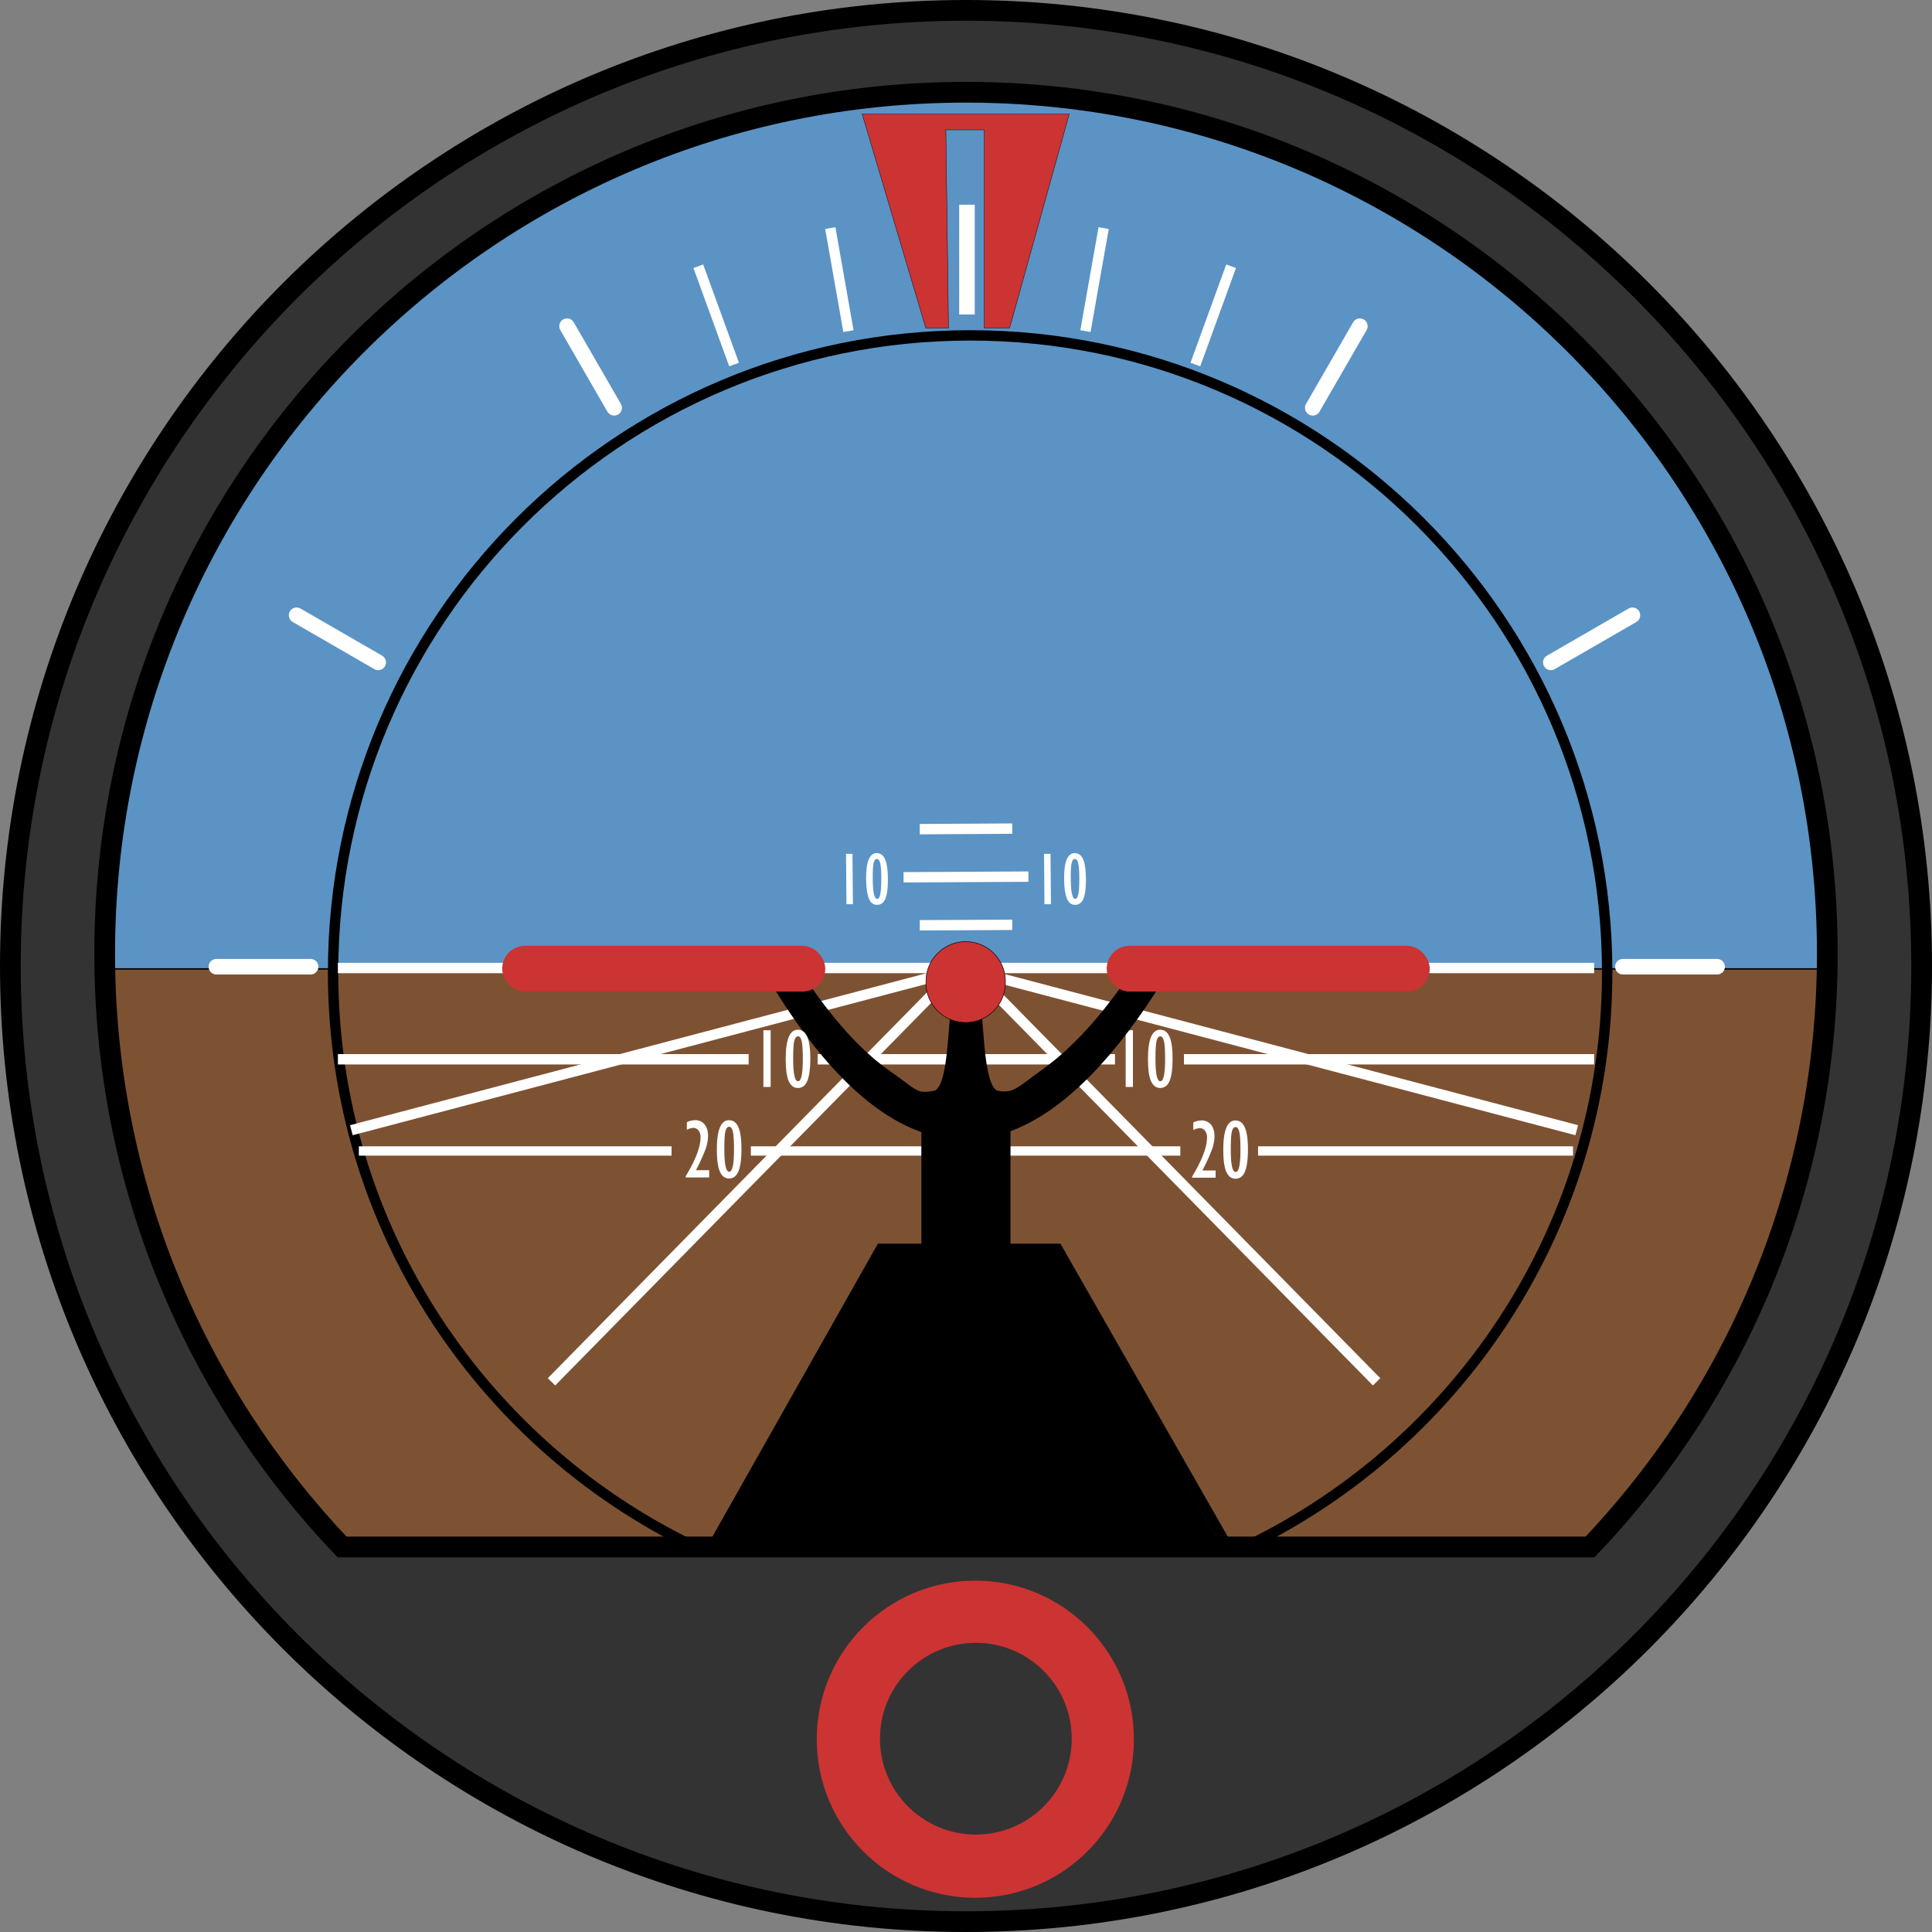 <svg id="Layer_1" data-name="Layer 1" xmlns="http://www.w3.org/2000/svg" viewBox="0 0 1864 1864"><rect x="0" y="0" width="1864" height="1864" fill="#808080" stroke="none"/><g id="g4131"><path id="path4133" d="M1812.07,958c0,466.67-378.32,845-845,845s-845-378.31-845-845h1690Z" transform="translate(-35 -23)" style="fill:#7d5233;stroke:#000;stroke-linecap:square;stroke-miterlimit:3.659;stroke-width:0.915px;fill-rule:evenodd"/><path id="path4135" d="M122.1,957.59c0-466.67,378.31-845,845-845s845,378.31,845,845H122.1Z" transform="translate(-35 -23)" style="fill:#5b93c5;stroke:#000;stroke-linecap:square;stroke-miterlimit:3.659;stroke-width:0.915px;fill-rule:evenodd"/></g><path id="path4155" d="M927.39,915.71l79.22-.41" transform="translate(-35 -23)" style="fill:none;stroke:#fff;stroke-linecap:square;stroke-miterlimit:2.766;stroke-width:10px"/><path id="path4157" d="M927.39,822.94l79.22-.46" transform="translate(-35 -23)" style="fill:none;stroke:#fff;stroke-linecap:square;stroke-miterlimit:2.766;stroke-width:10px"/><path id="path4159" d="M911.75,869.39l110.45-.59" transform="translate(-35 -23)" style="fill:none;stroke:#fff;stroke-linecap:square;stroke-miterlimit:2.766;stroke-width:10px"/><path id="text4161" d="M851.66,895.39l-.41-48.59,6.23,0,.41,48.59Zm29.64.63c-3.64.05-6.32-2-8-6.09s-2.59-10.31-2.68-18.77q-.21-25,10.27-25.09c3.59,0,6.28,2,8,5.91s2.73,10.32,2.77,19c.09,8.32-.68,14.59-2.32,18.73S885,896,881.3,896Zm4-25c0-7.49-.45-12.59-1.09-15.31s-1.77-4-3.18-4-2.45,1.22-3.09,3.59-1,7.63-.91,15.82c.09,12.77,1.55,19.18,4.32,19.13S885.34,883.84,885.25,871Z" transform="translate(-35 -23)" style="fill:#fff"/><path id="text4165" d="M1042.7,895.39l-.41-48.59,6.23,0,.46,48.59-6.28,0Zm29.64.63c-3.64.05-6.32-2-8-6.09s-2.64-10.31-2.68-18.77c-.18-16.68,3.27-25,10.22-25.09,3.59,0,6.32,2,8.09,5.91s2.69,10.32,2.78,19c0,8.32-.73,14.59-2.32,18.73s-4.32,6.27-8.09,6.31Zm4-25q-.06-11.24-1.09-15.31c-.68-2.68-1.73-4-3.18-4s-2.45,1.22-3.09,3.59-1,7.63-.91,15.82c.14,12.77,1.55,19.18,4.32,19.13S1076.43,883.84,1076.29,871Z" transform="translate(-35 -23)" style="fill:#fff"/><path id="path2510" d="M966.89,112C508.17,112,136,484.17,136,942.89c0,221.85,87.09,423.53,229,572.62H1569.1c141.81-149.09,228.9-350.77,228.9-572.62C1798,484.17,1425.6,112,966.89,112ZM1889,955c0,508.94-413.08,922-922,922S45,1464,45,955,458,33,967,33s922,413.08,922,922Z" transform="translate(-35 -23)" style="fill:#333;stroke:#000;stroke-linecap:square;stroke-miterlimit:2.766;stroke-width:20px;fill-rule:evenodd"/><path id="path3167" d="M971,346.58C631.76,346.58,356.36,622,356.36,961.2c0,247.82,147,461.49,358.53,558.67H720l164.91-292H1055.2l166.77,292h5.14C1438.56,1422.69,1585.6,1209,1585.6,961.2,1585.6,622,1310.2,346.58,971,346.58Z" transform="translate(-35 -23)" style="fill:none;stroke:#000;stroke-linecap:square;stroke-miterlimit:2.766;stroke-width:10px"/><path id="path4153" d="M361,956.93H1573" transform="translate(-35 -23)" style="fill:none;stroke:#fff;stroke-miterlimit:2.766;stroke-width:10px"/><path id="path4247" d="M759.44,1133.47h414.35m75,0h303.86m-1171.43,0H682.94" transform="translate(-35 -23)" style="fill:none;stroke:#fff;stroke-miterlimit:2.766;stroke-width:9px"/><path id="path4245" d="M1177.29,1045H1573m-749.12,0h286.86M361,1045H757.3" transform="translate(-35 -23)" style="fill:none;stroke:#fff;stroke-miterlimit:2.766;stroke-width:10px"/><path id="path4378" d="M1363.15,1356.19,973.61,959.84l582.63,153.59M567.08,1356.19,956.61,959.84,374,1113.43" transform="translate(-35 -23)" style="fill:none;stroke:#fff;stroke-miterlimit:2.766;stroke-width:10px"/><path id="flowRoot4463" d="M1121.06,1071.7V1017h7v54.68Zm33.32,1c-4.09,0-7-2.32-9-6.91s-2.82-11.68-2.82-21.18q0-28.15,11.77-28.13c4,0,7,2.22,9,6.72s3,11.64,3,21.41c0,9.36-1,16.41-2.82,21.05S1158.61,1072.7,1154.38,1072.7Zm4.73-28.09c0-8.45-.36-14.18-1.14-17.23s-1.91-4.54-3.5-4.54-2.77,1.32-3.54,4-1.14,8.59-1.14,17.77c0,14.41,1.55,21.59,4.68,21.59S1159.11,1059,1159.11,1044.61Z" transform="translate(-35 -23)" style="fill:#fff"/><path id="path3232" d="M960.25,969.82c-7.59,37-3.45,106.15-23.14,109.93s-19.63-1.37-45.31-19.14-51.5-45.09-77.41-82.27H788.12c47,74.59,93.81,118.45,140.31,133.68v106.91h77V1110.61h.14v.55c47-16.32,93.81-61.28,140.36-132.82h-26.18c-25,34.68-50.18,61.27-75.41,79.41s-29.95,25.36-47.45,22-16.19-58.27-21-96.43c-.64-4.81-1.28-9.36-2.14-13.5Z" transform="translate(-35 -23)" style="stroke:#000;stroke-linecap:square;stroke-miterlimit:2.766;stroke-width:9px;fill-rule:evenodd"/><rect id="rect3175" x="489.53" y="917.49" width="301.69" height="34.2" rx="17.1" style="fill:#c33;stroke:#c33;stroke-linecap:square;stroke-miterlimit:2.766;stroke-width:10px"/><rect id="rect3177" x="1072.75" y="917.49" width="301.69" height="34.2" rx="17.1" style="fill:#c33;stroke:#c33;stroke-linecap:square;stroke-miterlimit:2.766;stroke-width:10px"/><path id="path3179" d="M1005,970.5a38.33,38.33,0,0,1-76.61,2.5c0-.83,0-1.67,0-2.5A38.33,38.33,0,0,1,1005,968C1005,968.83,1005,969.67,1005,970.5Z" transform="translate(-35 -23)" style="fill:#c33;stroke:#000;stroke-linecap:square;stroke-miterlimit:2.766;stroke-width:0.519px;fill-rule:evenodd"/><path id="path4095" d="M737.85,1484.42c9.13-15.73,46-80.77,82-144.59l65.45-116,81.68.23,81.68.23,81.86,144.36L1212.43,1513H721.3Z" transform="translate(-35 -23)"/><path id="path4139" d="M243.77,955.7h90.9" transform="translate(-35 -23)" style="fill:none;stroke:#fff;stroke-linecap:round;stroke-miterlimit:2.766;stroke-width:15px"/><path id="path4141" d="M1600.78,955.7h90.91" transform="translate(-35 -23)" style="fill:none;stroke:#fff;stroke-linecap:round;stroke-miterlimit:2.766;stroke-width:15px"/><path id="path4143" d="M399.9,662.08l-78.72-45.46" transform="translate(-35 -23)" style="fill:none;stroke:#fff;stroke-linecap:round;stroke-miterlimit:2.766;stroke-width:15px"/><path id="path4145" d="M1531.24,662.08,1610,616.62" transform="translate(-35 -23)" style="fill:none;stroke:#fff;stroke-linecap:round;stroke-miterlimit:2.766;stroke-width:15px"/><path id="path4147" d="M967.93,228v90.91" transform="translate(-35 -23)" style="fill:none;stroke:#fff;stroke-linecap:square;stroke-miterlimit:2.766;stroke-width:15px"/><path id="path4149" d="M1347,337.72l-45.45,78.73" transform="translate(-35 -23)" style="fill:none;stroke:#fff;stroke-linecap:round;stroke-miterlimit:2.766;stroke-width:15px"/><path id="path4151" d="M582.08,337.72l45.45,78.73" transform="translate(-35 -23)" style="fill:none;stroke:#fff;stroke-linecap:round;stroke-miterlimit:2.766;stroke-width:15px"/><path id="flowRoot4471" d="M771.53,1071.7V1017h7v54.68Zm33.32,1c-4.1,0-7.05-2.32-9-6.91s-2.82-11.68-2.82-21.18q0-28.15,11.78-28.13c4,0,7,2.22,9,6.72s3,11.64,3,21.41c0,9.36-1,16.41-2.82,21.05S809.07,1072.7,804.85,1072.7Zm4.72-28.09c0-8.45-.36-14.18-1.13-17.23s-1.91-4.54-3.5-4.54-2.78,1.32-3.55,4-1.14,8.59-1.14,17.77c0,14.41,1.55,21.59,4.69,21.59S809.57,1059,809.57,1044.61Z" transform="translate(-35 -23)" style="fill:#fff"/><path id="flowRoot4479" d="M1185.15,1159.24v-1.09q14.38-23.79,14.37-37.54a10.81,10.81,0,0,0-1.91-6.68,6.37,6.37,0,0,0-5.18-2.5,15.76,15.76,0,0,0-6.14,1.82V1106a18.81,18.81,0,0,1,7.91-2,11.3,11.3,0,0,1,9.18,4.09c2.23,2.73,3.36,6.45,3.36,11.23a39,39,0,0,1-2.68,13.36,175,175,0,0,1-9,19.59h12.77v7Zm41.91,1c-4.09,0-7-2.31-9-6.9s-2.82-11.69-2.82-21.19q0-28.15,11.77-28.13c4,0,7,2.23,9,6.73s3,11.63,3,21.4c0,9.37-1,16.41-2.82,21S1231.29,1160.24,1227.06,1160.24Zm4.73-28.09c0-8.45-.36-14.18-1.14-17.22s-1.91-4.55-3.5-4.55-2.77,1.32-3.54,4-1.14,8.59-1.14,17.77q0,21.61,4.68,21.6T1231.79,1132.15Z" transform="translate(-35 -23)" style="fill:#fff"/><path id="flowRoot4489" d="M696.53,1159v-1.09q14.38-23.81,14.36-37.55a10.74,10.74,0,0,0-1.91-6.68,6.35,6.35,0,0,0-5.18-2.5,15.89,15.89,0,0,0-6.13,1.82v-7.27a18.64,18.64,0,0,1,7.9-2,11.35,11.35,0,0,1,9.19,4.09c2.22,2.73,3.36,6.46,3.36,11.23a39,39,0,0,1-2.68,13.36,176.45,176.45,0,0,1-9,19.59h12.78v7Zm41.91,1c-4.09,0-7.05-2.32-9-6.91s-2.81-11.68-2.81-21.18c0-18.77,3.9-28.14,11.77-28.14,4,0,7,2.23,9,6.73s2.95,11.64,2.95,21.41c0,9.36-.95,16.41-2.82,21S742.66,1160,738.44,1160Zm4.72-28.09c0-8.46-.36-14.18-1.13-17.23s-1.91-4.54-3.5-4.54-2.77,1.31-3.55,4-1.13,8.59-1.13,17.77c0,14.41,1.54,21.59,4.68,21.59S743.16,1146.34,743.16,1131.93Z" transform="translate(-35 -23)" style="fill:#fff"/><path id="path4500" d="M836.94,248l15.77,89.54" transform="translate(-35 -23)" style="fill:none;stroke:#fff;stroke-linecap:square;stroke-miterlimit:2.766;stroke-width:10px"/><path id="path4502" d="M1098.93,248l-15.82,89.54" transform="translate(-35 -23)" style="fill:none;stroke:#fff;stroke-linecap:square;stroke-miterlimit:2.766;stroke-width:10px"/><path id="path4504" d="M710.44,284.58,741.53,370" transform="translate(-35 -23)" style="fill:none;stroke:#fff;stroke-linecap:square;stroke-miterlimit:2.766;stroke-width:10px"/><path id="path4506" d="M1221.06,284.58,1190,370" transform="translate(-35 -23)" style="fill:none;stroke:#fff;stroke-linecap:square;stroke-miterlimit:2.766;stroke-width:10px"/><path id="path4508" d="M866.8,133h199.81l-57.54,206.54H984.66V148.27H947.57l2.54,191.22h-21.9L866.8,133Z" transform="translate(-35 -23)" style="fill:#c33;stroke:#000;stroke-miterlimit:2.766;stroke-width:0.346px;fill-rule:evenodd"/><circle cx="941" cy="1678" r="152.5" style="fill:#c33;stroke:#c33;stroke-miterlimit:2.766"/><circle cx="941.5" cy="1677.5" r="92" style="fill:#333;stroke:#333;stroke-miterlimit:2.766"/></svg>